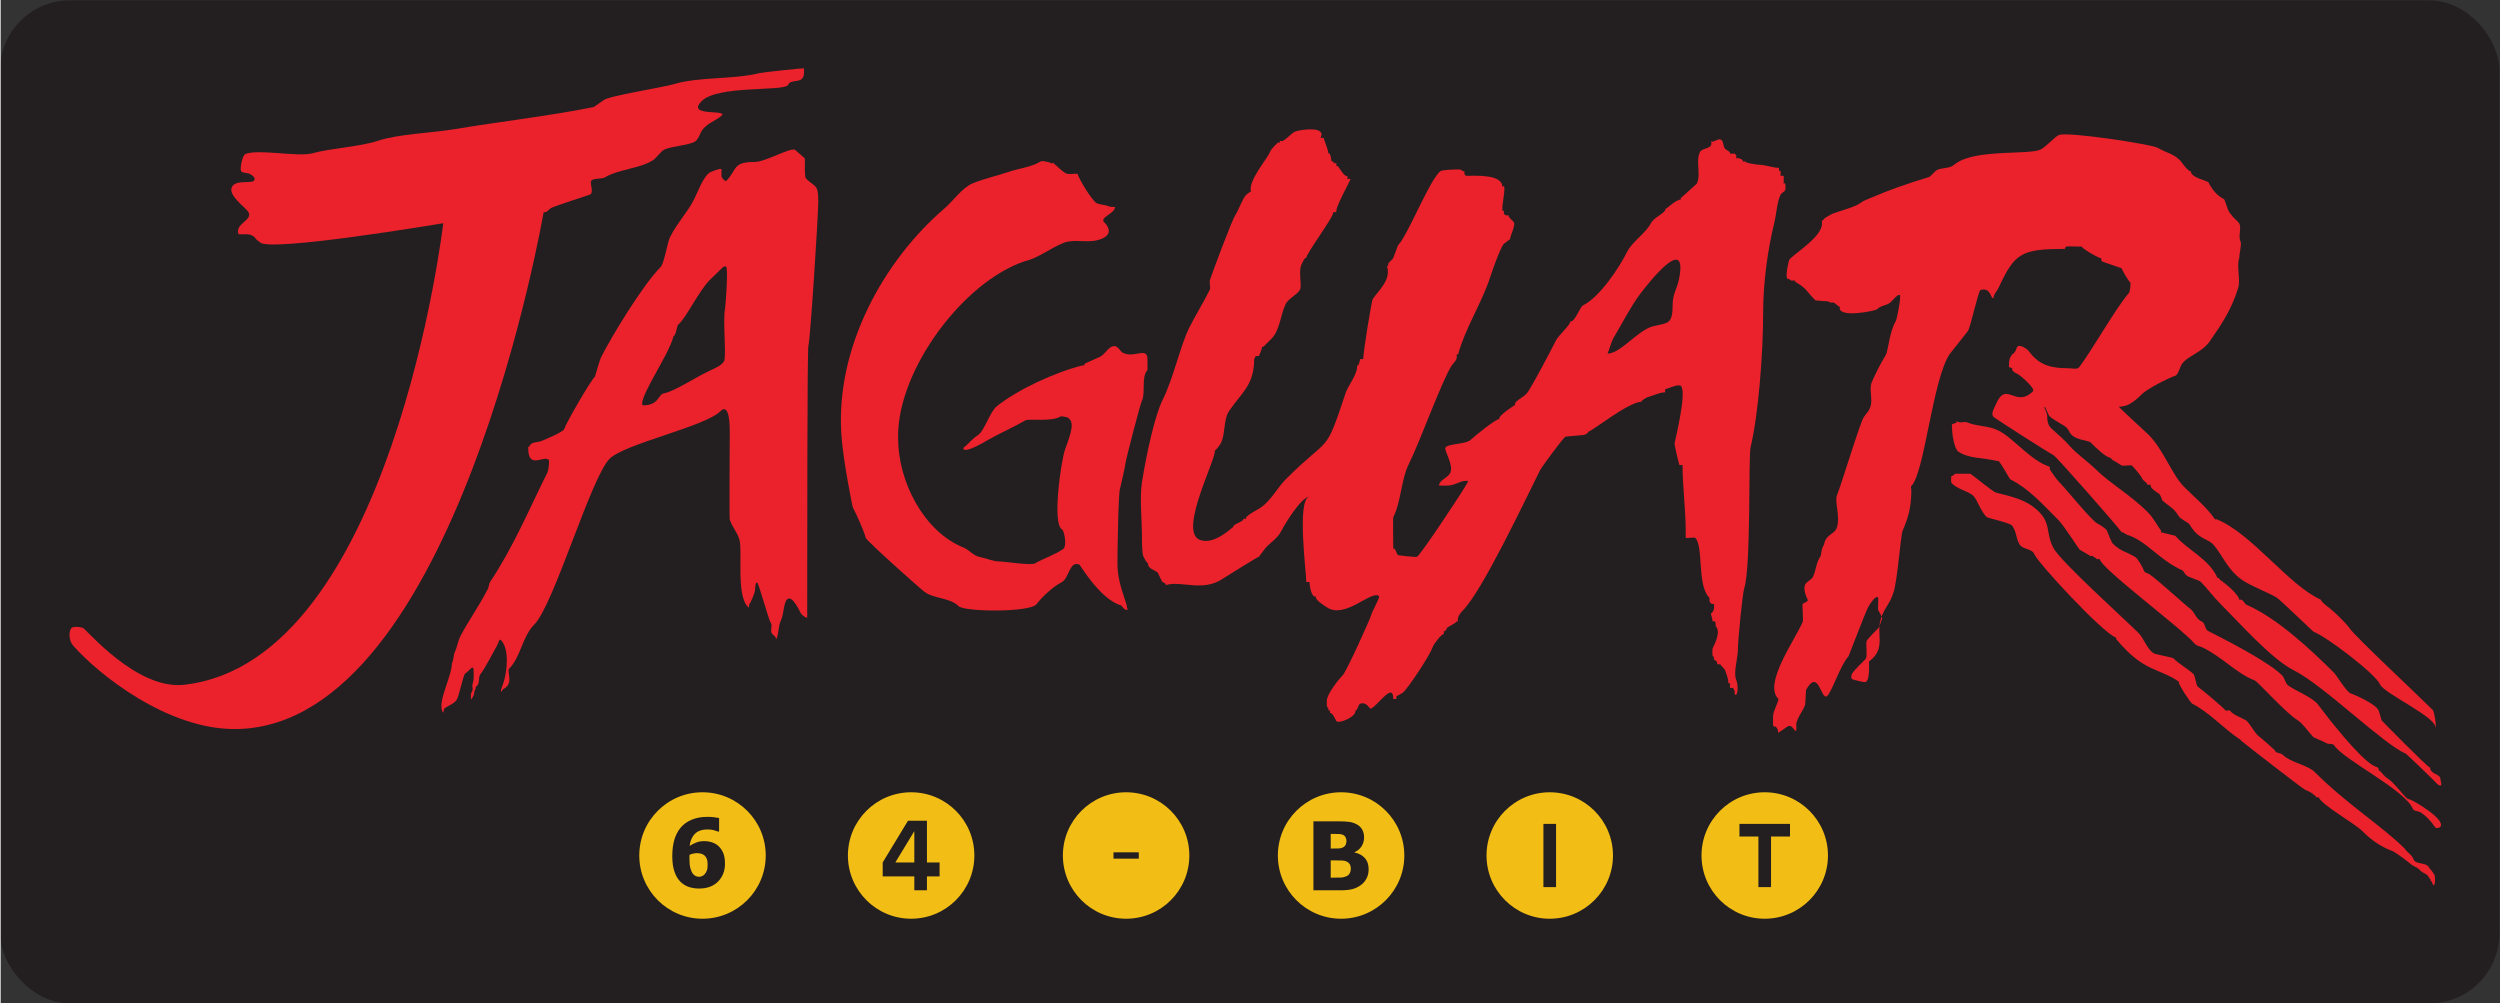 <?xml version="1.0" encoding="UTF-8" standalone="no"?>
<svg
   xmlns:dc="http://purl.org/dc/elements/1.1/"
   xmlns:cc="http://creativecommons.org/ns#"
   xmlns:rdf="http://www.w3.org/1999/02/22-rdf-syntax-ns#"
   xmlns:svg="http://www.w3.org/2000/svg"
   xmlns="http://www.w3.org/2000/svg"
   xmlns:sodipodi="http://sodipodi.sourceforge.net/DTD/sodipodi-0.dtd"
   xmlns:inkscape="http://www.inkscape.org/namespaces/inkscape"
   version="1.1"
   id="svg833"
   xml:space="preserve"
   width="1054.4"
   height="423.136"
   viewBox="0 0 1054.4 423.136"
   sodipodi:docname="Atari_Jaguar_logo.svg"
   inkscape:version="0.92.4 (5da689c313, 2019-01-14)"><rect x="0" y="0" width="1054.4" height="423.136" fill="#333333" stroke="none"/><defs
     id="defs837" /><sodipodi:namedview
     fit-margin-bottom="0"
     fit-margin-right="0"
     fit-margin-left="0"
     fit-margin-top="0"
     pagecolor="#ffffff"
     bordercolor="#666666"
     inkscape:document-rotation="0"
     borderopacity="1"
     objecttolerance="10"
     gridtolerance="10"
     guidetolerance="10"
     inkscape:pageopacity="0"
     inkscape:pageshadow="2"
     inkscape:window-width="2129"
     inkscape:window-height="927"
     id="namedview835"
     showgrid="false"
     inkscape:zoom="0.58137329"
     inkscape:cx="231.9767"
     inkscape:cy="208.36167"
     inkscape:window-x="0"
     inkscape:window-y="23"
     inkscape:window-maximized="0"
     inkscape:current-layer="g841" /><g
     id="g841"
     inkscape:groupmode="layer"
     inkscape:label="ink_ext_XXXXXX"
     transform="matrix(1.333,0,0,-1.333,-1.058,615.438)"><rect
       style="fill:#231f20;fill-opacity:1;stroke:none;stroke-width:1.192;stroke-opacity:1"
       id="rect860"
       width="790.8"
       height="317.352"
       x="0.793"
       y="-461.579"
       transform="scale(1,-1)"
       ry="22.136" /><path
       inkscape:connector-curvature="0"
       id="path847"
       style="fill:none;stroke:#ffffff;stroke-width:1;stroke-linecap:butt;stroke-linejoin:miter;stroke-miterlimit:4;stroke-dasharray:none;stroke-opacity:1"
       d="M 792.5,0.5 H 0.5 v 612 h 792 z" /><path
       inkscape:connector-curvature="0"
       id="path849"
       style="fill:#eb222c;fill-opacity:1;fill-rule:nonzero;stroke:none;stroke-width:0.1"
       d="m 172.8,394.57 c 1.02,-0.25 1.5,0.8 2.25,1.25 1.2,0.72 12.47,4.25 12.59,4.38 1.14,1.13 -0.57,3.89 0.41,4.5 1.05,0.66 3.26,0.35 4.13,0.87 4.35,2.61 10.89,2.73 15.13,5.38 1.3,0.82 2.53,2.96 3.87,3.5 2.76,1.1 6.15,1.06 9.13,2.25 1.54,0.62 1.96,3.06 2.88,4.13 1.74,2.03 3.69,2.48 5.75,4.12 2.96,2.38 -11.36,-0.47 -6.13,4.76 5.02,5.02 25.3,3.04 27.26,5 l 0.37,0.62 c 1.37,1.37 4.75,-0.27 4.75,3.5 v 1.25 c -0.16,0.11 -13.04,-1.26 -14,-1.5 -8.41,-2.1 -19.25,-1.13 -27.13,-3.5 -3.41,-1.02 -20.98,-3.79 -22.27,-5.08 l -3.11,-2.17 c -14.62,-2.92 -29.39,-4.56 -44.02,-7 -7.25,-1.21 -17.84,-1.54 -24.17,-3.65 -5.78,-1.93 -15.09,-2.38 -20.84,-3.98 -4.52,-1.26 -17.25,1.46 -21.25,-0.25 -0.92,-0.39 -1.86,-4.89 -1.25,-5.5 0.54,-0.55 2.2,-0.41 2.87,-0.88 0.59,-0.41 1.63,-0.93 1.25,-1.87 -0.51,-1.27 -5.66,0.24 -7,-2 -1.63,-2.72 4.14,-6.48 5.13,-8.13 1.52,-2.53 -4.46,-3.67 -3.13,-7 H 76.9 78.77 c 1.25,0 2.31,-0.4 3.13,-1.63 l 1.09,-0.87 c 2.39,-3.38 58.05,6 58.05,6 0,0 -16.26,-138.73 -82.02,-146.04 -15.01,-1.67 -30.94,17.61 -32.01,18.01 -0.99,0.37 -2.92,0.46 -3.559,-0.02 -0.64,-0.49 -1.35,-3.5 0.63,-5.75 7.48,-8.51 29.74,-26.78 51.94,-26.24 C 145.04,232.689 172.8,394.57 172.8,394.57" /><path
       inkscape:connector-curvature="0"
       id="path851"
       style="fill:#eb222c;fill-opacity:1;fill-rule:nonzero;stroke:none;stroke-width:0.1"
       d="m 204.05,333.75 -0.12,0.05 c 0,3.76 8.5,15.77 9.88,21.26 v 0.13 c 0.92,0.46 1.2,3.52 1.5,3.75 2.46,1.84 6.42,10.54 10.13,14.25 l 4,3.88 c 0.27,0.27 0.85,0.52 1.12,0.25 0.65,-0.65 -0.15,-12.23 -0.37,-13.36 -0.72,-3.57 0.45,-14.77 -0.25,-16.4 -0.75,-1.76 -3.84,-2.64 -7.04,-4.38 -4.34,-2.37 -9.27,-5.41 -12.22,-6 -1.65,-0.33 -1.4,-3.75 -6.5,-3.75 z M 167.92,320.3 v -0.37 c 0,-7.01 4.88,-2.13 6.5,-3.75 0.31,-0.31 -0.14,-3.43 -0.37,-3.88 -5.77,-11.53 -10.72,-23.52 -18.13,-34.64 -0.44,-0.65 -0.4,-1.54 -0.75,-2.25 -2.59,-5.18 -6.63,-10.88 -8.75,-15.12 -0.81,-1.62 -0.96,-3.41 -1.88,-5.26 -0.1,-0.2 -0.5,-3.49 -0.75,-3 0,-4.42 -4.62,-12.27 -3,-15.5 0.48,-0.969 0.22,0.77 0.75,1.119 1.17,0.79 2.94,1.42 3.75,2.631 0.69,1.039 2.15,7.94 2.63,8.25 1.74,1.159 2.75,3.531 2.75,0.38 0,-1.45 0.07,-2.4 -0.38,-3.75 -0.19,-0.57 0.19,-1.32 0,-1.88 l -0.5,-1.12 v -0.761 -1.119 l 0.5,0.75 0.38,0.75 c 0.21,0.42 0.07,0.89 0.37,1.5 0.56,1.119 0.15,0.86 0.13,0.88 0,0.01 0.12,0.12 0.62,0.62 0.92,0.92 0.2,2.83 1.13,3.75 0.42,0.43 2.49,3.98 3,5 l 2.25,4.13 c 0.36,0.73 0.6,2.021 1.12,1.5 2.69,-2.69 2.04,-9.78 0.75,-13.63 -0.12,-0.36 -0.93,-2.44 -0.75,-2.62 0.25,-0.25 0.44,0.59 0.75,0.75 3.53,1.76 0.94,5.56 1.88,6.5 3.6,3.6 4.16,10.159 7.88,13.88 6.25,6.25 17.93,46.56 23.88,52.51 4.72,4.72 30.17,10.17 35.01,15 3.14,3.15 3,-5.66 3,-6.75 0,-3.06 -0.18,-26.981 0,-27.5 0.81,-2.43 2.23,-3.82 3,-6.13 1.19,-3.58 -1.08,-17.67 2.75,-21.51 0.55,-0.55 0.34,0.72 0.38,0.75 0.47,0.48 1.87,3.82 1.87,4.63 0,0.79 0.19,2.81 0.75,2.25 0.43,-0.42 3.76,-12.14 4.13,-12.5 0.8,-0.8 -0.13,-2.37 0.37,-3.38 0.27,-0.53 1.03,-0.979 1.13,-1.12 0.15,-0.24 0.25,-1.01 0.37,-0.76 0.81,1.62 0.51,4.02 1.5,6.01 0.82,1.63 0.78,5.399 1.88,6.5 1.71,1.71 4.21,-4.34 4.5,-4.63 0.29,-0.29 1.58,-1.42 1.88,-1.12 v 7.62 c 0,11.94 0,77.65 0.37,78.4 0.54,1.08 3.13,41.05 3.13,45.64 0,5.69 -0.95,4.32 -3.88,7.25 -0.61,0.6 -0.26,6.26 -0.38,6.38 l -3,2.62 c -1.15,1.16 -9.4,-3.75 -12.75,-3.75 -7.3,0 -5.5,-2.37 -9.13,-6 -0.19,-0.2 -0.55,0.18 -0.75,0.37 -0.78,0.79 -0.75,0.82 -0.75,2.25 v 1.13 c -0.56,0.28 -3.42,-0.91 -3.75,-1.13 -2,-1.33 -3.76,-6.14 -4.87,-8.37 -2.12,-4.24 -5.39,-7.52 -7.63,-12.01 -0.9,-1.8 -1.85,-8.34 -3,-9.5 -5.54,-5.53 -15.55,-21.97 -18.88,-28.63 -0.38,-0.76 -1.88,-6 -1.88,-6 -1.59,-1.59 -9.08,-14.61 -9.75,-16.63 -0.32,-0.95 -5.98,-3.26 -7.13,-3.75 -1.12,-0.49 -2.63,-0.26 -3.5,-1.13 -0.54,-0.54 -0.23,-0.55 -0.23,-0.57 0,-0.02 -0.1,-0.04 -0.52,-0.18" /><path
       inkscape:connector-curvature="0"
       id="path853"
       style="fill:#eb222c;fill-opacity:1;fill-rule:nonzero;stroke:none;stroke-width:0.1"
       d="m 330.89,410.67 -0.05,0.03 h 0.25 c 0.74,-0.25 1.61,-0.2 2.25,-0.62 0.63,-0.42 0.15,0.45 0.75,0 0.92,-0.7 2.72,-2.61 4,-3.26 0.68,-0.33 1.86,-0.12 2.63,-0.12 h 1 c 0.36,-1.45 4.43,-8.31 6,-9.25 0.9,-0.54 2.92,-0.52 4.13,-1.13 0.29,-0.14 0.95,0.02 1.25,-0.12 h 0.5 c 0,-1.97 -4.9,-3.36 -3.5,-4.75 2.08,-2.09 2.53,-4.59 -2.13,-5.76 -3.48,-0.87 -7.41,0.47 -10.75,-0.87 -3.93,-1.57 -7.89,-4.72 -12.01,-5.75 h -0.12 c -19.61,-6.54 -40.14,-34.33 -40.14,-55.27 v -0.75 c 0,-13.82 8.18,-29.6 20.76,-34.63 1.73,-0.7 3.1,-2.64 5.25,-3 1.7,-0.29 3.99,-1.38 6.13,-1.38 1.5,0 9.93,-1.31 11.12,-0.62 2.86,1.63 6.04,2.6 8.88,4.5 1.51,1 0.34,5.96 -0.25,6.25 -3.21,1.61 -0.38,21.37 0.88,25.13 1.04,3.12 3.25,8 1.5,9.75 l -0.5,0.5 c -0.12,0.12 -2.15,0.53 -2.38,0.38 -2.65,-1.77 -10.04,-0.63 -11.13,-1.25 -3.82,-2.18 -7.68,-3.88 -11.5,-6 -1.02,-0.57 -7.39,-4.48 -8.13,-3 -0.16,0.33 0.81,0.93 1,1.12 0.8,0.8 2.46,2.5 3.5,3.13 2.21,1.32 3.84,7.41 6.13,9.25 6.54,5.23 18.33,10.71 27.01,12.88 0.2,0.05 0.53,-0.07 0.62,0.12 l 0.25,0.5 4.76,2.13 c 1.62,0.81 2.56,3.09 4.25,3.37 1.41,0.24 2,-1.62 3,-2.12 3.69,-1.85 7.75,2.17 7.75,-2.13 v -3.37 c -2.03,-2.03 -0.55,-7.23 -1.75,-9.63 -0.58,-1.16 -5.13,-18.89 -5.13,-19.38 0,-0.62 -1.67,-8.15 -1.75,-8.25 -0.61,-0.77 -0.87,-21.15 -0.87,-23.88 0,-4.08 1.05,-7.53 2.25,-11.13 0.24,-0.729 0.75,-2.08 0.75,-2.75 0,-0.44 0.4,-0.471 0.25,-0.63 -0.81,-0.81 -1.85,1.17 -2.13,1.25 -6.58,1.88 -12.92,12.8 -13.13,12.88 -3.32,1.33 -3.13,-4.32 -5.75,-5.63 -2.45,-1.221 -6.1,-4.55 -7.84,-6.87 -2,-2.67 -22.81,-2.479 -24.67,-0.63 -2.71,2.71 -7.86,2.34 -10.75,4.5 -1.65,1.24 -18.35,16.159 -18.63,17.13 -0.81,2.84 -2.75,7.01 -4.13,9.76 0,0 -2.89,13.81 -3.53,22.38 -2.1,28 13.44,55.64 32.54,72.02 2.73,2.34 5.74,6.69 9,8 3.89,1.55 7.26,2.25 11.38,3.62 2.92,0.98 6.52,1.45 9.13,2.76 0.43,0.21 1.15,0.77 1.75,0.62 l 0.05,-0.03" /><path
       inkscape:connector-curvature="0"
       id="path855"
       style="fill:#eb222c;fill-opacity:1;fill-rule:nonzero;stroke:none;stroke-width:0.1"
       d="m 509.39,349.81 c 0.171,0 1.24,3.81 1.87,4.88 2.64,4.38 5.39,9.88 8.38,13.87 2.58,3.44 15.37,19.72 12.38,4.76 -0.62,-3.09 -2,-4.58 -2,-8.01 0,-6.4 -1.51,-5.69 -6.25,-6.87 -4.76,-1.19 -10.23,-8.63 -14.38,-8.63 z m -103.28,67.27 h -0.5 c 0.669,-0.67 -0.5,-0.5 -0.5,-0.5 -0.45,-0.45 -2.14,-1.94 -2.5,-3 -0.59,-1.77 -7.09,-9.24 -6,-12.51 -0.11,0.11 -1.32,-0.81 -1.5,-1 -1.23,-1.23 -2.35,-4.77 -3.5,-6.5 -1.03,-1.54 -7.05,-17.65 -8.01,-20.5 -0.2,-0.63 0.26,-2.49 0,-3.01 -1.95,-3.91 -4.51,-8.03 -6.5,-12 -2.88,-5.77 -4.98,-15.97 -8.5,-23 -2.31,-4.62 -5,-16.51 -6.5,-26.01 -0.75,-4.739 0,-12.239 0,-16.51 0,-1.51 -0.02,-5.96 0.5,-7 0.21,-0.42 1.16,-2.33 1.5,-2 -0.53,-1.59 2.41,-2.41 3,-3 0.12,-0.12 1.17,-2.67 1.5,-3 0.03,-0.03 1.46,-0.54 1,-1 4.77,1.59 11.63,-2.25 18.01,2 1.33,0.891 11.3,7.07 11.5,7 l 1.5,2 c 1.44,2.17 4.23,3.47 5.5,6 1.24,2.48 6.53,11.01 9,11.01 -4.081,-0.59 -1,-24.15 -1,-27.01 h 1 c 0,-1.09 0.66,-5.17 2,-4.5 -0.37,-1.12 2.56,-2.87 3.5,-3.5 5.829,-3.89 14.29,5.72 16.51,3.5 0.36,-0.359 -2.17,-4.69 -2.5,-6 -0.301,-1.18 -7.78,-17.78 -9,-19.01 -1.25,-1.25 -5.01,-5.969 -5.01,-8 0,-1.37 -0.21,-1.78 0.5,-2.5 0,0 -0.16,-1.17 0.51,-0.5 v -1 c 0.59,0.59 1.96,-2.461 2,-2.5 0.941,-0.95 6.65,1.55 6,3.5 0.6,-0.599 0.89,1.8 1.5,2 2.3,0.77 2.84,-1.83 3.5,-1.5 2.35,1.17 7,8.531 7,3 h 1 v 1 c 0.3,-0.15 1.79,0.86 2,1 1.33,0.88 8.55,11.659 9.5,14.5 0.34,1 2.941,4.289 3.5,4.01 v 1 c 0.46,-0.46 0.97,0.96 1.01,1 0.39,0.391 1.649,0.93 2.5,1.5 0.34,0.23 0.45,0.771 1,0.5 -0.41,1.2 0.6,2.6 1.5,3.5 6.14,6.149 19.62,34.75 24.5,44.51 0.32,0.63 7.149,10.07 8.01,10.5 l 5.5,0.5 c 0.35,0 1.94,0.56 1.5,1 0.84,-0.28 12.799,9.51 17,9.51 -0.3,0.29 1.639,1.4 2,1.5 1.85,0.46 3.65,1.5 5.5,1.5 v 1 c 0.61,0 4.171,1.83 5.01,1 1.959,-1.97 -2.01,-17.84 -2.01,-18.01 0,-1.49 1.51,-6.98 1.5,-7 h 1.01 c 0,-6.97 1,-13.83 1,-21.01 v -2 c 0.19,-0.19 2.8,0.2 3,0 2.76,-2.76 0.459,-14.96 4.5,-19 0.14,-0.14 0,-0.31 0,-0.5 0,-1.12 0.539,-1.5 1.5,-1.5 0,-1.84 -0.121,-2.12 -1,-3 -0.121,-0.12 0.5,-1.58 0.5,-2.5 1.26,0.63 0.94,-1.45 1,-1.5 1.61,-1.62 -0.06,-5.12 -1,-7.01 -0.02,-0.03 -0.339,-3.33 0.5,-2.5 -0.589,-1.76 1,-0.67 1,-2.5 h 1 c -0.211,-0.211 1.26,-1.27 1.5,-2 0.45,-1.36 1,-2.599 1,-4 h 0.5 v -1.5 h 1 l 0.5,-1 v -1 c 1.07,-1.07 1.169,3.151 0.5,4.5 -1.02,2.039 0.5,7.07 0.5,9.5 0,3.21 1.49,17.97 2,19.51 2.169,6.5 1.34,41.75 2,44.51 2.5,10.5 4,29.76 4,43.01 0,8.86 1.4,19.59 3.5,28.01 0.661,2.65 0.9,6.79 2,9 0.32,0.64 1.19,0.87 1.5,1.5 0.039,0.07 0.32,2.82 -0.5,2 v 2.5 h -1 c 0,0.17 0.28,2.28 -0.5,1.5 v 1.01 c -1.871,0 -4.35,1 -6.5,1 -0.24,0 -4.461,0.54 -4,1 h -1 c 0.53,0.52 -1.331,1.33 -2,1 v 1 l -0.5,0.5 h -1.5 c 0.419,0.41 -1.39,1.39 -1.5,1.5 -0.791,0.79 -0.44,2.64 -1.5,3 -0.961,0.32 -2.291,-1.22 -3,-0.5 0.89,-2.69 -2.75,-2 -3.5,-3.5 -1.45,-2.9 0.44,-7.11 -1,-10.01 l -5,-4.5 c -0.14,-0.14 -0.14,-0.36 0,-0.5 -1.68,0 -4.72,-3.19 -5.01,-3 0.27,-0.26 -0.23,-0.74 -0.5,-1 -0.93,-0.93 -3.27,-2.04 -4,-3.5 -1.51,-3.02 -5.92,-5.85 -7.5,-9 -2.6,-5.2 -8.68,-14.35 -14,-17.01 -0.94,-0.47 -2.73,-5.64 -4,-5 0.29,-0.87 -3.79,-4.58 -4.51,-6 -1.68,-3.36 -7.04,-13.57 -9,-16.5 -1.03,-1.55 -4.42,-2.75 -4,-4.01 -0.02,0.02 -5.38,-3.34 -5,-4.5 -0.78,0.39 -8.28,-5.77 -9,-6.5 -1.48,-1.48 -7.351,-1.19 -8.01,-2.5 -0.46,-0.93 2.73,-5.55 1.51,-8 -0.8,-1.59 -3.51,-2.23 -3.51,-4 h 2.51 c 2.51,0 3.95,1.5 6,1.5 0.33,0 0.83,0.17 0.5,-0.5 -1.18,-2.36 -15,-23.17 -16.01,-23.51 -0.66,-0.221 -5.99,0.49 -6,0.5 -0.591,0.59 -0.91,2.59 -1.5,2 0,1.13 -0.14,9.73 0,10.01 2.55,5.09 2.42,11.84 5,17 3.43,6.85 10.43,26.39 13.51,31.01 0.8,1.2 1.931,1.76 1.5,3.5 h 0.5 c 2.2,8.17 7.35,16.05 10,24.01 0.66,1.97 3.34,9.84 4.5,11 l 2,1.5 c -0.26,0.78 2.01,4.49 1,5.5 -0.16,0.16 -1.87,1.63 -1.5,2 h -1 l -0.5,0.5 v 1 c -1.65,-1.64 1.41,9.41 -0.5,7.5 0,4.04 -8.22,3.5 -11.5,3.5 l -0.5,0.5 v 1 c -0.38,-0.37 -0.98,0.51 -1.5,0.51 -1.09,0 -5.34,-0.06 -6.01,-0.51 -3.27,-2.18 -10.4,-20.41 -13.5,-23.5 l -1.5,-4 c -0.431,-0.86 -2.1,-1.61 -1.5,-2.5 h -0.5 c 1.46,-4.39 -2.63,-7.7 -4.5,-10.51 -0.35,-0.52 -3,-16.6 -3,-19 h -1 c 0,-0.45 -0.52,-2.49 -1,-2 0.54,-2.17 -2.86,-6.59 -3.5,-8.5 -6.82,-20.46 -4.6,-13.1 -19.01,-27.51 -2.64,-2.65 -4.71,-6.81 -8,-9 -1.66,-1.111 -3.06,-1.56 -4.5,-3 -0.14,-0.14 -0.14,-0.369 0,-0.5 h -1 c 0.73,-0.731 -3.65,-1.861 -3,-2.51 -0.23,0.08 -6.36,-6.32 -11.01,-4 -6.24,3.12 5.71,25.89 5.01,28.01 0.03,-0.04 1.39,1.28 2,2.5 1.35,2.72 0.84,7.52 2.5,10 3.85,5.78 8,8.16 8,16.51 l 0.5,1 h 1 c -0.03,0.06 1,2.05 1,3 0.14,-0.14 0.36,-0.14 0.5,0 l 2.5,2.5 c 2.66,2.66 2.84,7.68 4.5,11 0.85,1.7 3.72,2.94 4.5,4.5 0.701,1.41 -0.61,5.79 0.5,8.01 0.169,0.33 1.07,2.43 1.5,2 -0.34,1.02 9.03,13.44 8.51,14.5 h 1 c -0.58,1.16 4.5,10.12 4.5,10.5 h -1 v 1 c -0.74,-0.73 -2.63,2.63 -3,3.01 -0.14,0.13 -0.37,0.13 -0.5,0 v 1 h -1 c 0.659,0.66 -0.5,0.5 -0.5,0.5 -0.04,0.03 -0.36,3.14 -1.01,2.5 0,1.13 -1.581,4.76 -1.5,5 h -1 c 1.9,3.79 -5.91,2.69 -8,2 -1.13,-0.38 -3.74,-3.51 -4.5,-3" /><path
       inkscape:connector-curvature="0"
       id="path857"
       style="fill:#eb222c;fill-opacity:1;fill-rule:nonzero;stroke:none;stroke-width:0.1"
       d="m 561.87,232.08 c -0.15,0 -0.091,0.3 -0.091,0.45 v 2.5 c 0,1.85 2.111,5.14 1.621,5.619 -4.711,4.711 5.31,18.54 7.76,24.261 0.26,0.62 -0.2,5.56 0,5.75 0.151,0.159 1.901,0.76 1.619,1.25 -0.5,0.87 -1.468,3.36 -0.869,4.75 0.47,1.1 2.08,1.57 2.5,2.51 1.159,2.6 0.89,4.269 2.369,6.5 0.261,0.391 0.271,2.33 0.881,3.25 0.39,0.59 0.38,1.391 0.75,2 1.17,1.96 3.029,2.03 3.619,4 1.051,3.5 -0.849,7.98 0,10.13 1.591,3.98 7.401,23.32 8.511,24.75 l 1.25,1.63 c 2.26,2.95 0.069,6.62 1.25,9.38 1.21,2.83 2.75,5.79 4.37,8.5 0.89,1.48 1.1,7.28 3.25,10.88 0.25,0.4 1.74,7.64 1.25,8.12 -0.599,0.61 -2.52,-2.01 -3.25,-2.5 -1.27,-0.85 -2.7,-0.7 -4,-2 -0.4,-0.4 -12.66,-3.05 -11.75,0.88 -0.21,-0.21 -1.51,1.07 -1.631,1.12 -1.099,0.48 -0.659,-0.26 -2,0.5 -0.159,0.1 -3.968,0.23 -4.119,0.38 -2.71,2.7 -2.7,3.74 -6.01,5.63 -0.831,0.47 -0.14,0.95 -1.621,0.5 0.371,0.27 -1.229,0.72 -1.25,0.75 -0.649,0.64 0.391,5.76 0.75,6.12 2.5,2.5 11.401,7.89 10.131,12.13 0.92,0.4 0.13,0.01 0.869,0.75 0.241,0.24 2.211,1.37 2.881,1.63 2.01,0.75 6.81,1.98 8.5,3.25 1.07,0.8 1.79,1 3.25,1.62 5.949,2.55 11.79,4.6 18.13,6.5 1.36,0.41 1.771,1.91 3.25,2.51 1.17,0.46 3.489,0.41 4.5,1.12 l 1.25,0.88 c 6.489,4.53 23.489,2.5 26.76,4.37 2.05,1.17 4.12,3.75 5.63,4.5 2.46,1.23 29.37,-2.92 31.259,-4 3.161,-1.8 4.931,-1.8 7.25,-4.12 0.141,-0.14 2.541,-3.66 3.25,-3.26 -0.029,-2.15 5.321,-3 5.63,-3.62 1.061,-2.13 2.651,-4.14 4.87,-5.25 0.281,-0.14 1.061,-2.81 1.25,-3.25 0.721,-1.67 2.25,-3 3.25,-4 1.461,-1.46 -0.169,-4.29 0.75,-6.13 0.471,-0.94 -0.519,-4.29 -0.37,-5.25 -0.979,-2.29 0.441,-6.81 -0.349,-9.4 -2.04,-6.63 -4.861,-11.02 -9.031,-16.98 -2.58,-3.69 -6.899,-4.44 -8.878,-7.26 -0.351,-0.5 -1.141,-3.36 -2,-3.62 -1.992,-0.6 -8.911,-4.16 -10.5,-5.75 -1.431,-1.44 -3.011,-2.83 -4.881,-3.63 l -1.619,-0.38 h -0.881 c 0,-0.26 8.73,-8.22 9.381,-8.87 4.859,-4.86 7.329,-12.59 11.378,-16.63 2.831,-2.84 7.161,-6.43 9.63,-10.13 0.101,-0.16 0.311,0.07 0.5,0 11.231,-4.489 22.781,-20.93 33.131,-25.51 -0.261,-0.45 2.18,-2.25 2.5,-2.5 1.64,-1.26 5.46,-4.93 6.5,-6.5 1.69,-2.53 21.73,-21.27 26.34,-25.88 0.45,-0.45 1.26,-5.25 0.79,-5.75 0.989,3.281 -16.36,11.02 -17.5,13.88 -1.29,3.22 -17.011,15.21 -21.011,16.63 -0.149,0.05 -10.609,10.19 -11.75,10.87 -2.929,1.76 -7.96,3.5 -11,5.63 -4.429,3.1 -6.149,7.82 -8.88,11 -1.809,2.11 -4.799,1.56 -7.628,6.5 -0.261,0.46 -2.75,1.68 -3.25,2.38 l -0.872,1.25 c -1.229,1.75 -3,2.5 -4.5,4 -0.189,0.19 -0.469,1.769 -1.128,2.13 -0.541,0.29 -3.041,1.93 -2.5,2.75 h -1.122 c 0.261,0.45 -1.459,1.42 -1.628,2 -0.221,0.73 -2.441,3.31 -3.25,4.12 -0.171,0.17 -2.851,-0.2 -3.25,0 l -2,1.26 c -0.261,0.14 -1.622,0.75 -1.25,1.12 -1.691,0 -5.231,3.6 -6.5,4.88 -0.881,0.87 -5.581,0.58 -6.881,3.62 -0.69,1.61 -2.69,2.25 -4.13,3.25 -0.85,0.6 -1.97,1.05 -2.37,2 l -0.75,1.63 c -0.23,0.53 -0.18,0.61 -0.17,0.61 0.019,-0.01 -0.02,-0.15 -0.71,0.26 -0.46,0.28 -0.37,0.33 -0.37,0.75 v 0.88 -0.88 -0.37 l 0.75,-0.75 0.5,-1.25 c 0.28,-0.92 0.37,-0.81 0.37,-2 0,-1.19 0.42,-2.51 1.25,-3.25 2.03,-1.83 4.25,-3.7 6,-5.75 1.809,-2.11 5.97,-5.1 8.13,-7.26 4.25,-4.24 11.03,-8.15 16.259,-13.37 2.17,-2.18 2.84,-3.97 4.372,-6.01 0.119,-0.15 -0.171,-0.4 0,-0.5 l 4.5,-1.12 c 3.909,-4.57 10.669,-7.26 13.378,-13.38 0.431,0.279 0.571,-0.37 0.75,-0.5 1.872,-1.31 5.861,-4.609 6.13,-6.38 1.171,0.47 1.531,-1.26 2.37,-1.62 9.451,-4.05 20.351,-14.221 27.641,-21.51 0.66,-0.66 3.949,-6.07 5.25,-6.5 2.02,-0.68 7.16,-3.131 8.5,-4.881 0.54,-0.689 0.989,-2.838 1.25,-3.619 0.01,-0.04 14.109,-14.461 15.38,-15.01 0.13,-0.05 -0.04,-0.23 0,-0.371 0.51,-1.718 3.25,-1.619 3.25,-3.25 0,-0.669 0.609,-1.739 0,-2 -0.23,-0.099 -1.101,0.451 -1.25,0.75 -0.11,0.211 -9.49,9.271 -9.75,9.371 -6.79,2.72 -26.021,21.64 -35.26,26.26 -7.171,3.59 -17.16,14.909 -23.011,20.76 -2.899,2.899 -4.58,5.32 -6.5,7.25 -0.789,0.79 -3.989,1.34 -4.878,2.38 l -0.872,1.25 c -7.529,3.33 -11.519,9.5 -17.759,11.37 l -1.25,0.75 c -0.13,0.07 -0.31,-0.13 -0.369,0 -0.431,0.99 -20.641,23.95 -21.511,24.39 -1.63,0.81 -18.4,11.53 -19,12.12 -0.96,0.96 0.21,2.76 0.75,4 3.309,7.72 6.17,-1.45 11.75,4.13 0.83,0.83 -4.191,5.27 -5.25,5.63 -0.65,0.21 -1.8,1.21 -1.25,1.62 l -1.13,0.38 c 0,2.27 0.2,3.42 1.63,4.5 0.61,0.46 0.58,1.46 1.12,2 0.85,0.84 3.2,-1.05 3.25,-1.13 3.149,-4.18 6,-5.75 13.01,-5.75 1.09,0 2.59,-0.49 3.25,0.38 4.48,5.98 11.25,18.25 15.75,23.5 0.23,0.27 0.639,3 0.381,3.26 -0.791,0.78 -2.291,3.43 -2.75,4.5 l -5.75,2 c -0.911,0.27 -0.5,0.65 -0.75,1.25 -0.061,0.13 -0.242,-0.06 -0.381,0 -1.619,0.69 -5.361,2.84 -5.75,3.62 h -1.13 c -0.45,0 -3.59,0.13 -3.75,0 -0.611,-0.52 -0.33,-0.68 -0.35,-0.73 -0.011,-0.02 -0.091,-0.02 -0.4,-0.02 -13.59,0 -15.66,-1.49 -20.63,-12.25 -0.49,-1.06 -1.53,-1.93 -1.62,-3.25 -0.97,-0.55 -0.731,3.52 -4.13,2.5 -0.7,-0.21 -3.18,-11.95 -4,-13 l -5.75,-7.26 c -5.45,-8.18 -7.93,-37.55 -12.13,-41.76 -0.29,-0.29 0,-0.83 0,-1.25 0,-5.351 -0.94,-8.65 -2.75,-12.88 -0.63,-1.471 -1.65,-15.81 -2.88,-19.5 -1.18,-3.54 -2.41,-4.42 -3.62,-7.25 -2.479,-5.77 1.76,-10.21 -4.13,-14.63 -0.12,-0.091 0,-0.229 0,-0.38 0,-1.82 0.151,-5.58 -1.12,-6.12 -0.46,-0.2 -3.78,0.72 -4.13,0.87 -0.61,0.26 -0.381,1.46 0,2 0.67,0.96 3.369,3.619 4.13,4.38 0.72,0.72 0,4.87 0.37,5.75 0.26,0.61 3.14,3.51 3.63,4 0.739,0.74 0.67,2.01 1.25,2.88 0.26,0.391 -1.15,2.771 -1.25,2.87 -0.13,0.12 0.12,3.88 0,4 -0.86,0.86 -2.87,-2.479 -3.25,-3.25 -0.94,-1.86 -6.09,-15.341 -6.13,-15.38 -2.51,-2.51 -5.44,-11.8 -6.881,-12.631 -1.879,-1.069 -2.599,8.951 -6.5,2.131 -0.17,-0.31 -0.199,-4.36 -0.369,-4.881 -0.7,-2.069 -1.93,-3 -2.76,-5.75 v -2.369 c -0.7,-0.53 -1.211,2.35 -2.871,1.25 -4.619,-3.08 -1.799,-1.83 -3.629,0 -0.13,0.14 -0.31,0.05 -0.5,0 l 0.12,-0.099" /><path
       inkscape:connector-curvature="0"
       id="path859"
       style="fill:#eb222c;fill-opacity:1;fill-rule:nonzero;stroke:none;stroke-width:0.1"
       d="m 619.84,328.39 -0.05,0.04 c 1.33,-0.76 2.41,0.01 3.38,-0.38 3.49,-1.39 6.66,-0.95 10,-2.62 4.641,-2.32 10.04,-9.39 16.01,-11.38 0.32,-0.11 0.06,-0.71 0.25,-1 0.639,-1.03 2.06,-3.06 3,-4 2.32,-2.33 10.06,-12.04 12,-13.01 0.72,-0.359 2.75,-1.62 3,-2.25 0.31,-0.76 1.49,-3.74 1.75,-4 2.599,-2.601 4.09,-2.471 7.25,-4.37 0.72,-0.43 2.41,-3.34 2.75,-4.38 0.21,-0.601 1.09,-0.66 1.631,-1 2.089,-1.31 11.989,-10.32 13,-11 1.309,-0.87 1.769,-3.26 3.628,-4 1.122,-0.45 0.931,-2.471 2,-3 4.851,-2.43 19.011,-9.63 23.38,-14.01 0.901,-0.9 0.971,-2.5 2,-3.25 2.401,-1.74 7.691,-3.75 9.381,-6 3.25,-4.341 12.989,-16.849 17.63,-19.381 0.989,-0.539 1.59,-0.218 1.62,-1.629 0.111,0.11 0.28,0.11 0.38,0 0.52,-0.52 1.46,-1.82 2.38,-2.371 2.03,-1.218 4.63,-5.029 6.25,-6.379 0.229,-0.201 0.45,-0.17 0.75,-0.25 1.149,-0.29 11.819,-6.55 9.63,-8.75 -0.39,-0.38 -1.33,-0.451 -1.63,0 -1.23,1.84 -2.8,3.58 -4.75,4.75 -0.5,0.299 -1.94,0.23 -2.25,1 -2.42,6.041 -22.26,15.68 -25.01,20.26 -0.171,0.289 -1.93,0.33 -2,0.369 -0.841,0.5 -4.33,1.961 -4.381,2 -1.519,1.521 -3.469,4.461 -5,5.381 -3.71,2.22 -12.689,12.27 -13.63,12.63 -5.609,2.1 -9.979,7.18 -16.378,10.37 -0.861,0.44 -2,0.51 -2.622,1.25 -4.009,4.81 -29.759,23.85 -30.009,26.76 h -1 c 0.131,0.09 -0.97,0.8 -1.369,1 -0.191,0.1 -0.481,-0.15 -0.631,0 l -3.38,2 c -0.22,0.09 -4.97,7.6 -6.62,9.25 l -0.75,0.76 c -4.63,4.62 -8.79,9.33 -14.63,12.25 -0.13,0.06 -2.75,4.87 -3.63,5.75 -0.101,0.1 -0.231,-0.04 -0.37,0 -4.79,1.2 -8.93,0.7 -12.38,3 -1.22,0.81 -2,5.19 -2,7.63 v 0.37 c 0,0.25 -0.15,0.43 0,0.63 0.2,0.26 1.7,0.4 1.37,0.62 l 0.05,0.34" /><path
       inkscape:connector-curvature="0"
       id="path861"
       style="fill:#eb222c;fill-opacity:1;fill-rule:nonzero;stroke:none;stroke-width:0.1"
       d="m 759.83,193.77 c 0.39,0.39 1.32,0.08 1.63,-0.38 0.95,-1.43 2.42,-2.09 3,-3.62 0.62,-1.66 3.84,-0.86 4.75,-2.38 0.46,-0.77 0.81,-0.9 1.25,-1.63 0.44,-0.73 0.75,-0.78 0.75,-1.75 v -1 -0.62 l -0.38,-1 c 0,0 0.34,-0.079 -0.37,0.62 -0.58,0.59 0.33,0.171 -0.25,0.75 l -0.38,0.25 c -0.07,0.13 0.109,0.28 0,0.38 -0.48,0.48 -0.551,0.84 -1,1.37 -0.36,0.44 -1.7,0.83 -2.37,1.63 -0.71,0.85 -2.31,1.31 -3,2 -0.399,0.39 -4.76,3.679 -5.63,4 -3.66,1.37 -6.641,3.39 -9.63,6.38 -2.47,2.47 -12.77,8.18 -13.75,10.629 -0.08,0.191 -0.48,-0.149 -0.631,0 -1.169,1.17 -1.899,1.691 -3.619,2.371 -0.889,0.36 -20.3,15.47 -20.381,15.629 -0.119,0.231 -0.119,0.301 -0.109,0.301 0.03,0.02 0.14,-0.2 -0.271,0.08 -4.989,3.32 -9.719,8.61 -15,11.25 -0.559,0.281 -4.25,5.86 -4.25,6.75 v 0.25 c -6.809,4.539 -11.12,3.02 -19.759,13.38 -0.14,0.17 -0.03,0.55 -0.25,0.62 -4,1.34 -24.6,23.5 -25.75,26.39 -0.69,1.7 -3.69,1.42 -4.63,3 -1.3,2.17 -0.78,3.61 -2.38,6 -0.5,0.75 -7.83,2.45 -8,2.63 -2.05,2.05 -2.981,5.48 -4.25,6.75 -1.53,1.53 -5.69,2.28 -7,4.25 -0.101,0.15 0,1.65 0,2 0.269,-0.17 1.109,0.7 1.25,0.75 h 4.75 c 1.57,-0.94 7.07,-5.71 8.25,-6 4.53,-1.14 8.8,-2.02 12.38,-5 5.21,-4.34 3.05,-7.22 5.63,-12.38 2.08,-4.17 22.69,-22.7 27,-27.01 1.65,-1.64 2.73,-5.16 4.759,-6.38 0.781,-0.469 5.951,-1.32 6.25,-1.62 1.861,-1.86 4.931,-3.56 6.372,-5 0.529,-0.53 0.859,-3.69 1.378,-4 0.731,-0.44 8.331,-6.79 8.63,-7.38 0.242,-0.49 1.321,0.2 1.62,-0.25 0.811,-1.219 3.821,-2.29 5,-3 0.911,-0.55 2.901,-4.27 4,-5 0.701,-0.469 4.981,-4.31 5.011,-4.381 0.46,-1.239 1.82,-0.699 2.75,-1.629 2.31,-2.31 7.75,-3.121 10,-5.371 10.239,-10.239 21.409,-17.159 28.63,-24.379" /><path
       inkscape:connector-curvature="0"
       id="path863"
       style="fill:#f2be15;fill-opacity:1;fill-rule:nonzero;stroke:none;stroke-width:0.1"
       d="m 203.06,191.02 c 0,11.049 8.95,20 20,20 11.05,0 20.01,-8.951 20.01,-20 0,-11.05 -8.96,-20.01 -20.01,-20.01 -11.05,0 -20,8.96 -20,20.01" /><path
       inkscape:connector-curvature="0"
       id="path865"
       style="fill:#f2be15;fill-opacity:1;fill-rule:nonzero;stroke:none;stroke-width:0.1"
       d="m 269.07,191.02 c 0,11.049 8.96,20 20.01,20 11.05,0 20,-8.951 20,-20 0,-11.05 -8.95,-20.01 -20,-20.01 -11.05,0 -20.01,8.96 -20.01,20.01" /><path
       inkscape:connector-curvature="0"
       id="path867"
       style="fill:#f2be15;fill-opacity:1;fill-rule:nonzero;stroke:none;stroke-width:0.1"
       d="m 337.09,191.02 c 0,11.049 8.96,20 20.01,20 11.05,0 20,-8.951 20,-20 0,-11.05 -8.95,-20.01 -20,-20.01 -11.05,0 -20.01,8.96 -20.01,20.01" /><path
       inkscape:connector-curvature="0"
       id="path869"
       style="fill:#f2be15;fill-opacity:1;fill-rule:nonzero;stroke:none;stroke-width:0.1"
       d="m 405.11,191.02 c 0,11.049 8.959,20 20.01,20 11.04,0 20,-8.951 20,-20 0,-11.05 -8.96,-20.01 -20,-20.01 -11.051,0 -20.01,8.96 -20.01,20.01" /><path
       inkscape:connector-curvature="0"
       id="path871"
       style="fill:#f2be15;fill-opacity:1;fill-rule:nonzero;stroke:none;stroke-width:0.1"
       d="m 471.13,191.02 c 0,11.049 8.96,20 20,20 11.05,0 20.01,-8.951 20.01,-20 0,-11.05 -8.96,-20.01 -20.01,-20.01 -11.04,0 -20,8.96 -20,20.01" /><path
       inkscape:connector-curvature="0"
       id="path873"
       style="fill:#f2be15;fill-opacity:1;fill-rule:nonzero;stroke:none;stroke-width:0.1"
       d="m 539.15,191.02 c 0,11.049 8.95,20 20,20 11.05,0 20.01,-8.951 20.01,-20 0,-11.05 -8.96,-20.01 -20.01,-20.01 -11.05,0 -20,8.96 -20,20.01" /><path
       inkscape:connector-curvature="0"
       id="path875"
       style="fill:#231f20;fill-opacity:1;fill-rule:nonzero;stroke:none;stroke-width:0.1"
       d="m 551.15,201.02 v -4 h 6 v -16.01 h 4 v 16.01 h 6 v 4 h -16" /><path
       inkscape:connector-curvature="0"
       id="path877"
       style="fill:#231f20;fill-opacity:1;fill-rule:nonzero;stroke:none;stroke-width:0.1"
       d="m 489.13,181.01 h 4 v 20.01 h -4 z" /><path
       inkscape:connector-curvature="0"
       id="path879"
       style="fill:#231f20;fill-opacity:1;fill-rule:nonzero;stroke:none;stroke-width:0.1"
       d="m 353.1,190.02 h 8 v 2 h -8 z" /><path
       inkscape:connector-curvature="0"
       id="path881"
       style="fill:#231f20;fill-opacity:1;fill-rule:nonzero;stroke:none;stroke-width:0.1"
       d="m 290.08,184.41 v -4.4 h 4 v 4.4 h 4 v 4.409 h -4 v 13.201 h -2 -2 -2 l -8,-13.201 v -4.409 z m 0,14.31 v -9.901 h -6 l 6,9.901" /><path
       inkscape:connector-curvature="0"
       id="path883"
       style="fill:#231f20;fill-opacity:1;fill-rule:nonzero;stroke:none;stroke-width:0.1"
       d="m 433.83,186.689 c 0,-1.079 -0.21,-2.029 -0.62,-2.849 -0.41,-0.82 -0.96,-1.5 -1.649,-2.04 -0.831,-0.64 -1.731,-1.1 -2.711,-1.38 -0.98,-0.271 -2.23,-0.41 -3.75,-0.41 h -8.74 v 21.82 h 7.72 c 1.609,0 2.82,-0.06 3.65,-0.181 0.831,-0.129 1.6,-0.379 2.32,-0.769 0.79,-0.42 1.37,-0.981 1.761,-1.691 0.378,-0.699 0.579,-1.508 0.579,-2.429 0,-1.06 -0.27,-2.01 -0.8,-2.84 -0.529,-0.83 -1.271,-1.44 -2.21,-1.84 v -0.11 c 1.35,-0.289 2.42,-0.86 3.23,-1.74 0.81,-0.87 1.22,-2.049 1.22,-3.541 z m -7.019,8.981 c 0,0.35 -0.091,0.71 -0.271,1.08 -0.19,0.37 -0.471,0.64 -0.851,0.811 -0.359,0.159 -0.789,0.239 -1.279,0.258 -0.49,0.011 -1.23,0.021 -2.2,0.021 h -0.38 v -4.62 h 0.68 c 0.94,0 1.6,0.01 1.97,0.03 0.38,0.02 0.77,0.12 1.17,0.3 0.44,0.21 0.74,0.49 0.911,0.86 0.159,0.36 0.25,0.779 0.25,1.26 z m 1.378,-8.88 c 0,0.67 -0.139,1.2 -0.41,1.58 -0.279,0.38 -0.689,0.67 -1.229,0.86 -0.34,0.13 -0.79,0.201 -1.38,0.209 -0.58,0.021 -1.359,0.031 -2.33,0.031 h -1.01 V 184 h 0.29 c 1.43,0 2.409,0.01 2.96,0.03 0.55,0.02 1.1,0.159 1.67,0.401 0.5,0.209 0.86,0.529 1.09,0.939 0.229,0.42 0.349,0.89 0.349,1.42" /><path
       inkscape:connector-curvature="0"
       id="path885"
       style="fill:#231f20;fill-opacity:1;fill-rule:nonzero;stroke:none;stroke-width:0.1"
       d="m 230.18,188.45 c 0,-2.29 -0.73,-4.18 -2.18,-5.66 -1.46,-1.49 -3.46,-2.229 -6,-2.229 -1.27,0 -2.4,0.189 -3.4,0.549 -1,0.37 -1.84,0.91 -2.54,1.62 -0.83,0.839 -1.46,1.93 -1.9,3.26 -0.44,1.321 -0.66,2.909 -0.66,4.76 0,1.91 0.2,3.61 0.61,5.1 0.41,1.48 1.08,2.799 2.01,3.94 0.89,1.09 2.05,1.93 3.49,2.54 1.43,0.609 3.13,0.92 5.09,0.92 0.72,0 1.43,-0.05 2.15,-0.14 0.72,-0.09 1.21,-0.171 1.47,-0.23 v -4.28 h -0.39 c -0.26,0.12 -0.68,0.26 -1.26,0.42 -0.59,0.161 -1.26,0.24 -2.01,0.24 -1.71,0 -3.03,-0.449 -3.96,-1.35 -0.92,-0.89 -1.5,-2.18 -1.71,-3.849 0.71,0.459 1.44,0.819 2.18,1.099 0.74,0.271 1.57,0.409 2.5,0.409 0.78,0 1.52,-0.109 2.21,-0.319 0.69,-0.21 1.3,-0.51 1.84,-0.91 0.75,-0.58 1.35,-1.34 1.8,-2.279 0.44,-0.941 0.66,-2.141 0.66,-3.611 z m -6.37,-3.29 c 0.29,0.36 0.5,0.739 0.65,1.151 0.16,0.419 0.23,1.049 0.23,1.889 0,0.699 -0.09,1.28 -0.26,1.739 -0.18,0.46 -0.43,0.831 -0.75,1.101 -0.32,0.271 -0.69,0.46 -1.1,0.56 -0.41,0.11 -0.84,0.16 -1.3,0.16 -0.39,0 -0.78,-0.05 -1.18,-0.15 -0.41,-0.1 -0.79,-0.22 -1.14,-0.37 l -0.02,-0.48 c 0,-0.22 -0.01,-0.51 -0.01,-0.85 0,-1.25 0.11,-2.261 0.33,-3.02 0.22,-0.76 0.5,-1.34 0.83,-1.73 0.25,-0.31 0.54,-0.53 0.87,-0.67 0.33,-0.14 0.67,-0.21 1.03,-0.21 0.3,0 0.62,0.08 0.96,0.22 0.34,0.149 0.63,0.37 0.86,0.66" /></g></svg>